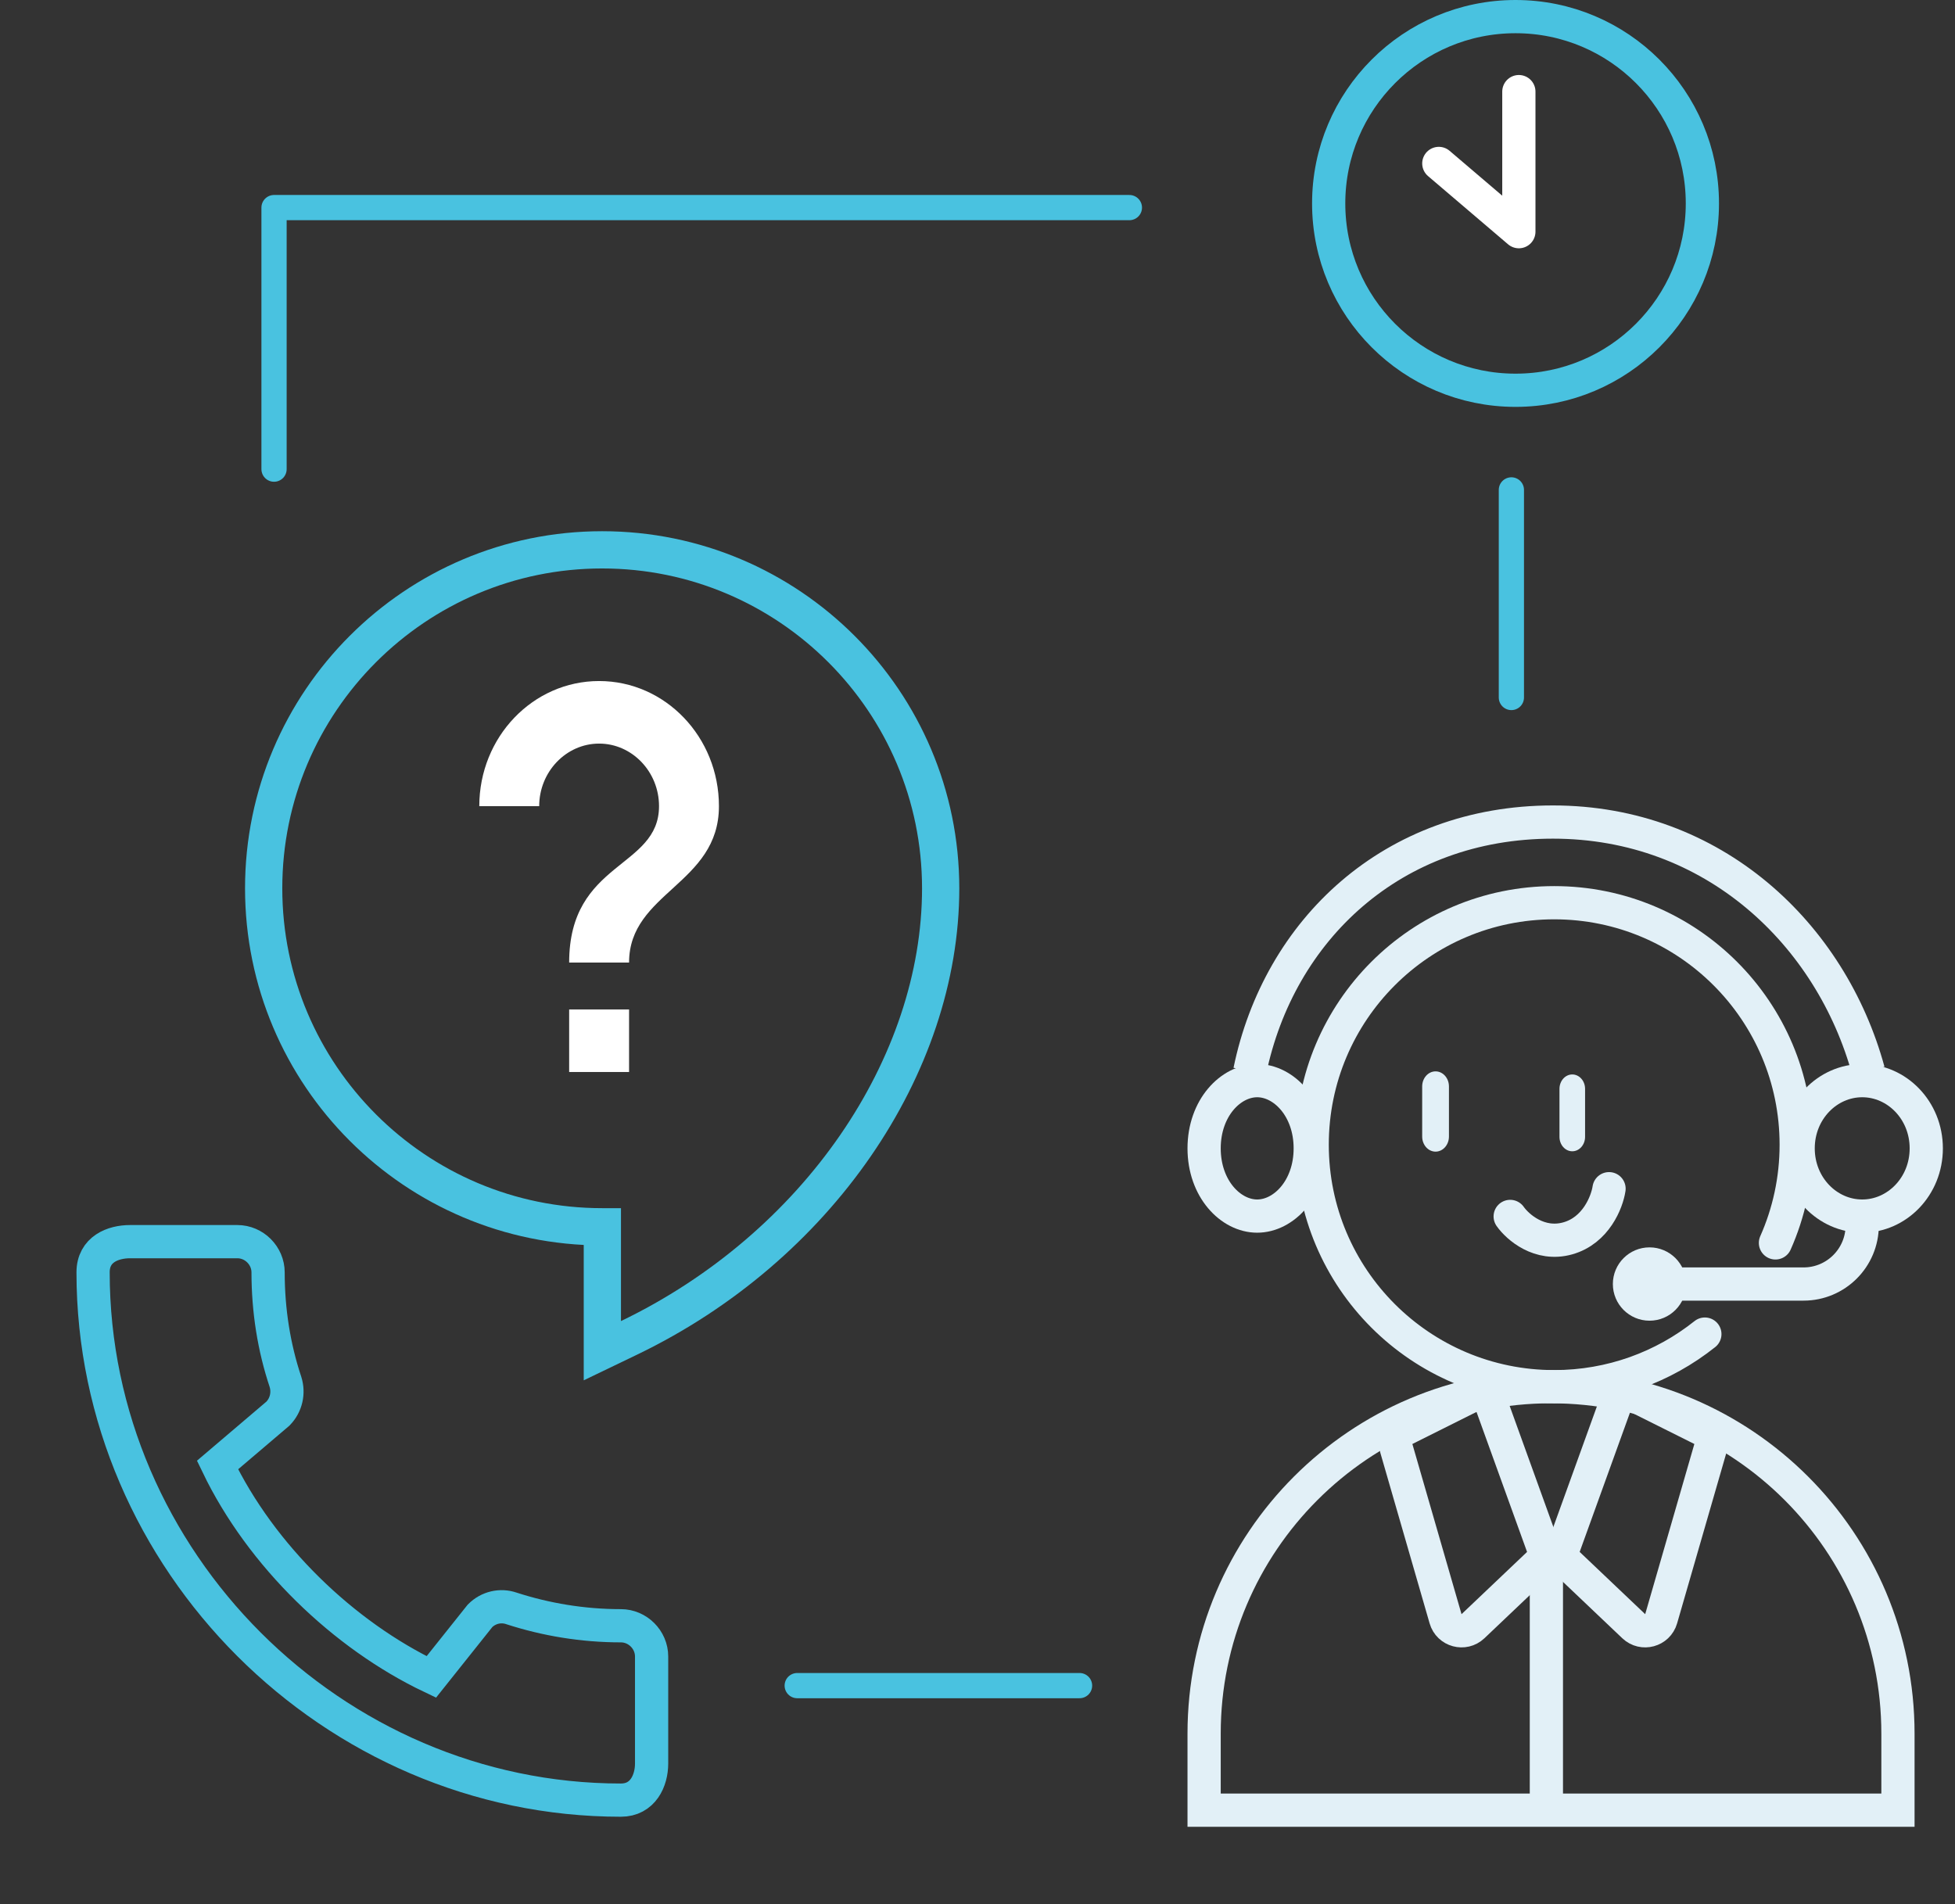 <svg width="155" height="151" viewBox="0 0 155 151" fill="none" xmlns="http://www.w3.org/2000/svg">
<rect x="0" y="0" width="155" height="151" fill="#333333" stroke="none"/>
<path d="M89.542 16.46H21.727L21.727 37.199" stroke="#49C2E0" stroke-width="2" stroke-linecap="round" stroke-linejoin="round"/>
<path d="M63.206 133.654L85.591 133.654" stroke="#49C2E0" stroke-width="2" stroke-linecap="round" stroke-linejoin="round"/>
<path d="M119.828 55.305L119.828 38.845" stroke="#49C2E0" stroke-width="2" stroke-linecap="round" stroke-linejoin="round"/>
<path d="M49.227 128.908C46.201 128.908 43.273 128.416 40.543 127.53C39.682 127.235 38.722 127.456 38.058 128.121L34.196 132.967C27.233 129.646 20.714 123.373 17.245 116.164L22.043 112.081C22.707 111.392 22.904 110.432 22.633 109.571C21.723 106.841 21.255 103.913 21.255 100.887C21.255 99.559 20.148 98.452 18.82 98.452H10.308C8.979 98.452 7.38 99.042 7.38 100.887C7.38 123.742 26.397 142.734 49.227 142.734C50.974 142.734 51.662 141.184 51.662 139.831V131.343C51.662 130.015 50.555 128.908 49.227 128.908Z" stroke="#49C2E0" stroke-width="2.634"/>
<path d="M47.742 97.273H47.757V104.748V107.098L49.874 106.079C64.794 98.895 74.58 84.525 74.58 70.435C74.58 55.626 62.551 43.597 47.742 43.597C32.933 43.597 20.904 55.626 20.904 70.435C20.904 85.245 32.933 97.273 47.742 97.273Z" stroke="#49C2E0" stroke-width="2.953"/>
<path d="M45.125 85H49.875V80.04H45.125V85Z" fill="white"/>
<path d="M45.125 76.32H49.875C49.875 70.74 57 70.12 57 63.92C57 58.439 52.749 54 47.5 54C42.251 54 38 58.439 38 63.92H42.75C42.75 61.192 44.888 58.96 47.5 58.96C50.112 58.96 52.25 61.192 52.25 63.92C52.25 68.88 45.125 68.26 45.125 76.32Z" fill="white"/>
<path d="M135.168 105.781C131.891 108.392 127.739 109.952 123.223 109.952C112.626 109.952 104.035 101.362 104.035 90.765C104.035 80.168 112.626 71.577 123.223 71.577C133.82 71.577 142.41 80.168 142.41 90.765C142.41 93.537 141.822 96.171 140.765 98.551" stroke="#E2F0F7" stroke-width="2.634" stroke-linecap="round"/>
<path d="M148.139 84.933C145.176 74.07 135.847 65.181 123.12 65.181C110.393 65.181 101.393 73.74 99.088 84.933" stroke="#E2F0F7" stroke-width="2.634"/>
<path fill-rule="evenodd" clip-rule="evenodd" d="M124.656 85.194C125.217 85.194 125.671 85.707 125.671 86.338V90.142C125.671 90.773 125.217 91.286 124.656 91.286C124.095 91.286 123.641 90.773 123.641 90.142V86.338C123.641 85.707 124.095 85.194 124.656 85.194Z" fill="#E2F0F7"/>
<path fill-rule="evenodd" clip-rule="evenodd" d="M113.817 84.95C114.403 84.95 114.878 85.485 114.878 86.145V90.119C114.878 90.779 114.403 91.314 113.817 91.314C113.231 91.314 112.756 90.779 112.756 90.119V86.145C112.756 85.485 113.231 84.95 113.817 84.95Z" fill="#E2F0F7"/>
<path d="M119.733 96.452C120.322 97.293 122.058 98.819 124.297 98.191C126.537 97.563 127.413 95.304 127.571 94.253" stroke="#E2F0F7" stroke-width="2.634" stroke-linecap="round" stroke-linejoin="round"/>
<path d="M152.722 91.055C152.722 94.077 150.393 96.425 147.643 96.425C144.892 96.425 142.564 94.077 142.564 91.055C142.564 88.034 144.892 85.685 147.643 85.685C150.393 85.685 152.722 88.034 152.722 91.055Z" stroke="#E2F0F7" stroke-width="2.634"/>
<path d="M103.881 91.055C103.881 94.267 101.773 96.425 99.674 96.425C97.575 96.425 95.467 94.267 95.467 91.055C95.467 87.843 97.575 85.685 99.674 85.685C101.773 85.685 103.881 87.843 103.881 91.055Z" stroke="#E2F0F7" stroke-width="2.634"/>
<path d="M147.643 97.16V97.16C147.643 99.729 145.56 101.812 142.991 101.812H130.49" stroke="#E2F0F7" stroke-width="2.634"/>
<circle cx="130.781" cy="101.812" r="2.907" fill="#E2F0F7"/>
<path d="M95.467 137.457C95.467 122.266 107.782 109.952 122.972 109.952C138.162 109.952 150.477 122.266 150.477 137.457V143.53H95.467V137.457Z" stroke="#E2F0F7" stroke-width="2.634"/>
<path d="M124.003 122.606L128.012 111.506C128.279 110.765 129.134 110.423 129.839 110.776L134.924 113.318C135.492 113.602 135.777 114.251 135.6 114.861L131.702 128.355C131.428 129.303 130.246 129.624 129.53 128.944L124.335 124.008C123.956 123.648 123.826 123.098 124.003 122.606Z" stroke="#E2F0F7" stroke-width="2.634"/>
<path d="M122.31 122.606L118.302 111.506C118.034 110.765 117.179 110.423 116.474 110.776L111.389 113.318C110.821 113.602 110.537 114.251 110.713 114.861L114.611 128.355C114.885 129.303 116.067 129.624 116.783 128.944L121.979 124.008C122.358 123.648 122.488 123.098 122.31 122.606Z" stroke="#E2F0F7" stroke-width="2.634"/>
<path d="M122.603 123.416V142.999" stroke="#E2F0F7" stroke-width="2.634"/>
<circle cx="120.157" cy="16.131" r="14.814" stroke="#49C2E0" stroke-width="2.634"/>
<path d="M120.421 7.264V18.37L114.075 12.96" stroke="white" stroke-width="2.634" stroke-linecap="round" stroke-linejoin="round"/>
</svg>
